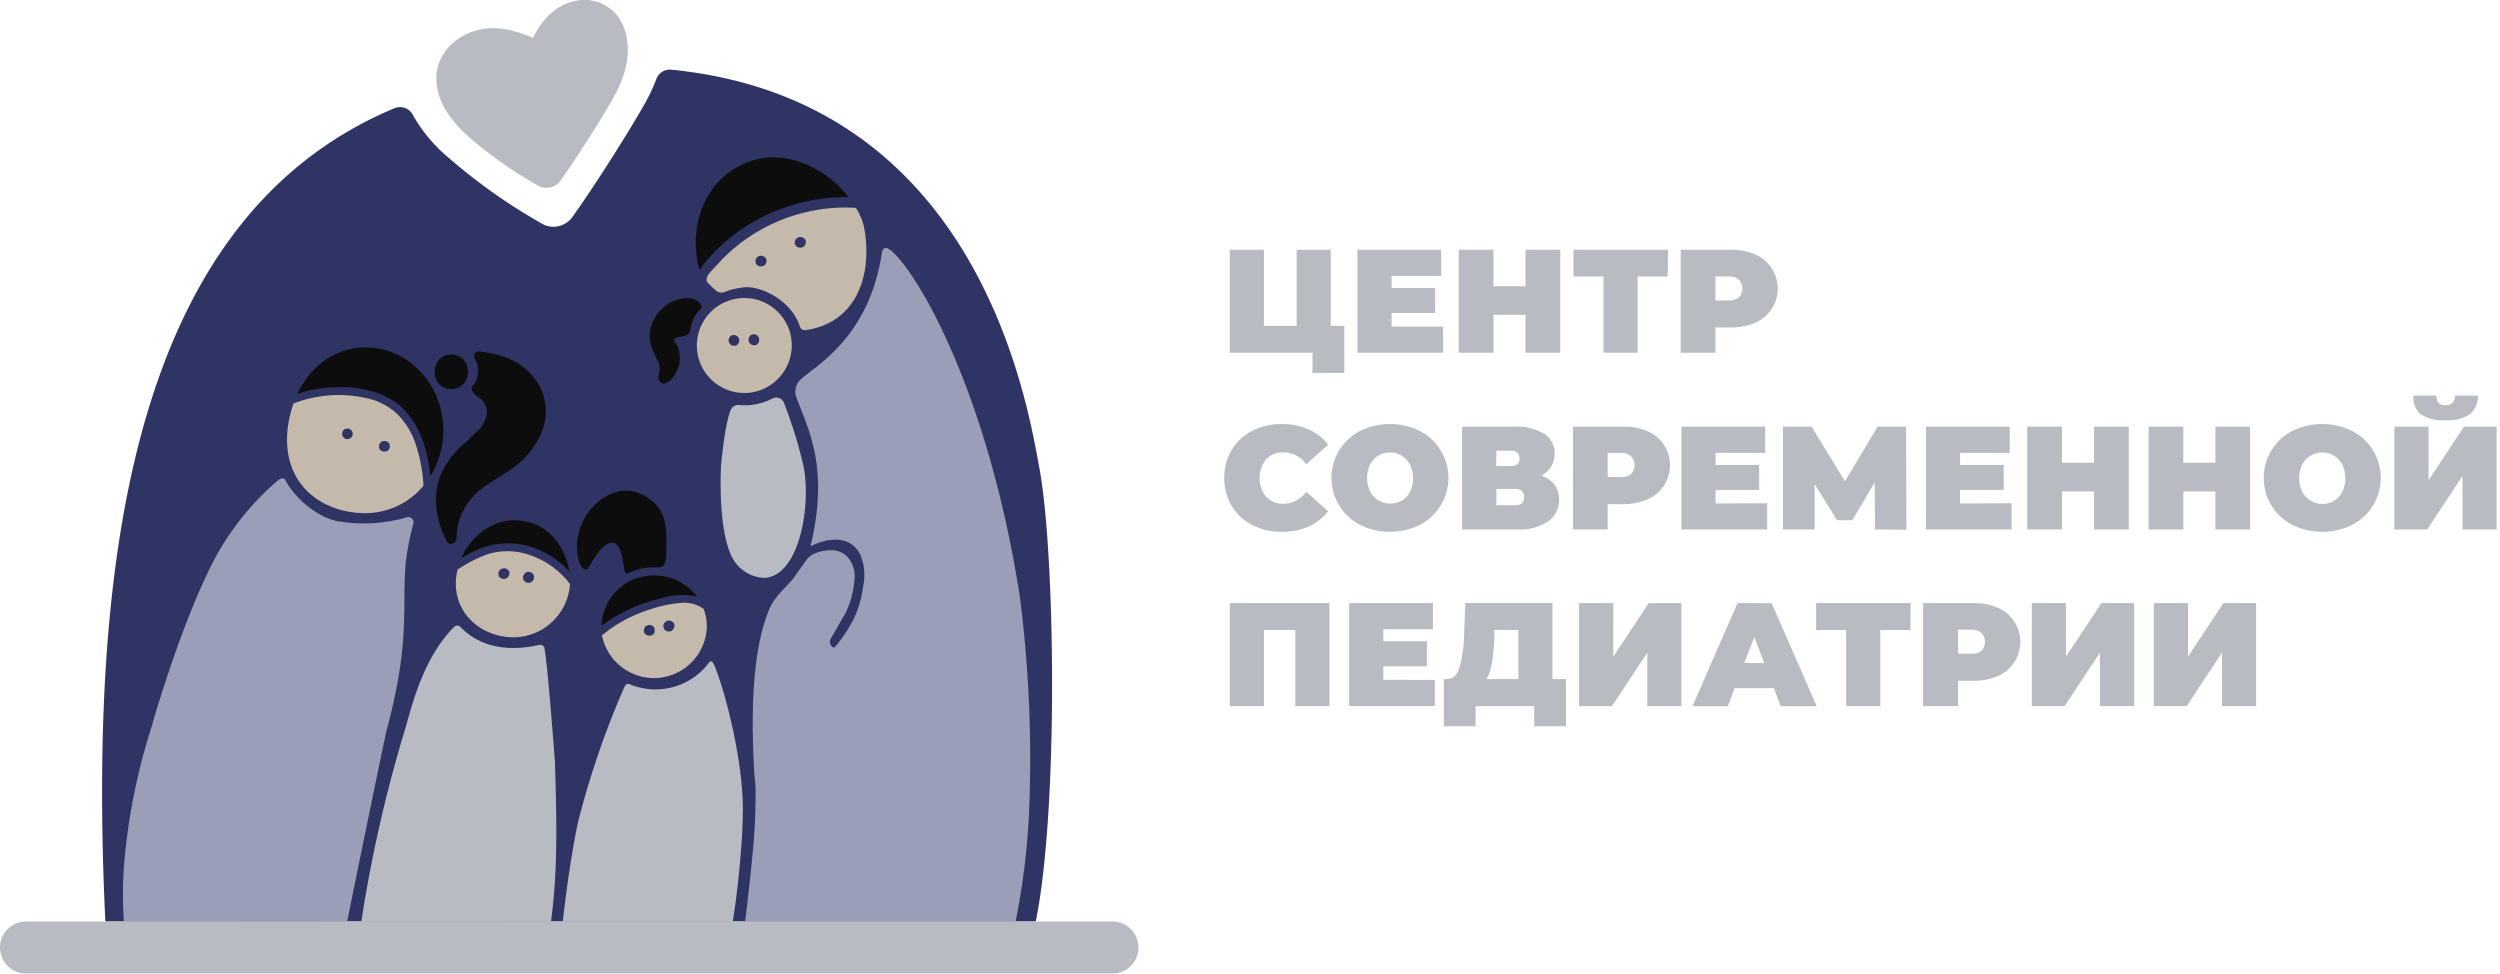 <svg xmlns="http://www.w3.org/2000/svg" viewBox="0 0 416 162">
  <defs>
    <style>
      .cls-1{fill: #303465;}
      .cls-2{fill:#b9bbc3;}
      .cls-3{fill:#0d0d0d;}
      .cls-4{fill: #C4B9AB;}
      .cls-5{fill: #9A9EB7;}
      .txt{fill:#b9bbc3}
    </style>
  </defs>
  <g>
    <g>
      <g>
        <path class="cls-1" d="M172.35,153.33c3.8-18.57,3.22-61,.66-75.13-2-10.84-9.94-61.53-61.28-66.6a2.4,2.4,0,0,0-2.51,1.54,28.9,28.9,0,0,1-1.73,3.75c-2.57,4.65-9,14.76-12.39,19.41a3.9,3.9,0,0,1-4.55,1.12,93.71,93.71,0,0,1-15.7-11,25.55,25.55,0,0,1-6.15-7.3,2.41,2.41,0,0,0-3.07-1.11C23.47,35.68,14.48,89.42,17.53,153.33Z"></path>
      </g>
      <path id="heart" class="cls-2" d="M103.86,4.7A7,7,0,0,0,95.53.2c-3.3.76-5.41,3.25-6.85,6.11-3-1.31-6.25-2.16-9.48-1.23-3.72,1.06-6.65,4.1-6.58,8.12s2.73,7.27,5.67,9.83a69.33,69.33,0,0,0,11.51,8,2.87,2.87,0,0,0,3.35-.82c2.51-3.41,7.19-10.82,9.08-14.24S105.21,8.59,103.86,4.7Z"></path>
      <path id="line" class="txt" d="M185.11,162H4.33a4.33,4.33,0,1,1,0-8.66H185.11a4.33,4.33,0,1,1,0,8.66Z"></path>
      <path class="cls-3" d="M75.09,59c-3.69,0-3.7,5.73,0,5.73S78.78,59,75.09,59Z"></path>
      <path class="cls-3" d="M89.05,63.09c-2-2.61-4.71-4.08-9.22-4.59A.77.77,0,0,0,79,59.67a4,4,0,0,1-.3,4.48c-.79.94.73,1.79,1.15,2.11a2.89,2.89,0,0,1,.94,3.44,5.29,5.29,0,0,1-1,1.71c-.65.58-1.28,1.18-1.87,1.81l-.72.62c-2.95,2.59-5,6.06-4.62,10.21a15.3,15.3,0,0,0,1.75,6c.4.84,1.62.36,1.65-.45a10.11,10.11,0,0,1,2.55-6.76c1.8-2.12,4.43-3.24,6.64-4.84a13.8,13.8,0,0,0,5.11-6.45A9,9,0,0,0,89.05,63.09Z"></path>
      <path class="cls-3" d="M67.48,68.42c2.71,3,3.7,6.89,4.14,10.79a14.33,14.33,0,0,0,2.15-7.61c0-7.61-5.8-13.79-12.95-13.79-5.1,0-9.14,3.15-11.31,7.71a21.8,21.8,0,0,1,5.55-1.06C59.43,64.19,64.4,65.05,67.48,68.42Z"></path>
      <path class="cls-4" d="M69.08,73.65a12.73,12.73,0,0,0-3-4.78A10.77,10.77,0,0,0,60.7,66.2a20.71,20.71,0,0,0-11.86.94,19,19,0,0,0-1,4.46c-.86,9.12,5.8,13.79,13,13.79a12.58,12.58,0,0,0,9.63-4.57A26.92,26.92,0,0,0,69.08,73.65Zm-11.27-.58a.88.88,0,0,1,0-1.76A.88.88,0,0,1,57.81,73.07Zm7,1.53a.75.75,0,0,1-.47.47.65.65,0,0,1-.34.07h-.08a.89.89,0,0,1-.45-.12l-.17-.13a.86.86,0,0,1-.23-.39l0-.24a.88.88,0,0,1,.26-.62.57.57,0,0,1,.28-.18.66.66,0,0,1,.34-.08H64a.89.89,0,0,1,.45.12l.18.14a.84.84,0,0,1,.22.39l0,.23A.65.65,0,0,1,64.83,74.6Z"></path>
      <path class="cls-5" d="M57.78,153.33c1.79-9.06,6.37-31.07,6.47-31.47,4.12-15.35,2.59-20.35,3.26-28.29a49.55,49.55,0,0,1,1.28-6.49.86.86,0,0,0-1.11-1,25.4,25.4,0,0,1-11.62.62c-3-.56-6.86-3.55-8.62-6.87-.25-.47-.87-.15-1.28.18a45.74,45.74,0,0,0-9.49,11.3c-5.13,8.73-10.23,25.23-11.42,29.55a103.17,103.17,0,0,0-4.64,23.44,67.86,67.86,0,0,0,0,9Z"></path>
      <path class="cls-3" d="M89.66,91.49a15.34,15.34,0,0,1,5.09,3.59c-.9-4.94-4.24-8.51-9.19-8.51-3.8,0-7.24,2.73-8.8,6.29a21.29,21.29,0,0,1,3.45-1.71A12.86,12.86,0,0,1,89.66,91.49Z"></path>
      <path class="cls-4" d="M86.66,91.94a11.25,11.25,0,0,0-5.64.32,23.75,23.75,0,0,0-4.88,2.52,9.59,9.59,0,0,0-.29,2.33c0,5.33,4.51,8.94,9.68,8.94a9.47,9.47,0,0,0,9.31-8.87A14,14,0,0,0,86.66,91.94Zm-2,3.85a.59.59,0,0,1-.18.29.75.75,0,0,1-.28.18.67.67,0,0,1-.34.07H83.8a.89.89,0,0,1-.45-.12l-.18-.13a1,1,0,0,1-.23-.39l0-.24a.68.68,0,0,1,.08-.34.64.64,0,0,1,.18-.28.59.59,0,0,1,.29-.18.63.63,0,0,1,.34-.08h.08a.83.83,0,0,1,.44.12l.18.14a.86.86,0,0,1,.23.39l0,.23A.66.66,0,0,1,84.68,95.79Zm4.13.59a.59.59,0,0,1-.18.29l-.08.08a1,1,0,0,1-.39.23l-.24,0a.86.86,0,0,1-.44-.12l-.18-.14a.59.59,0,0,1-.18-.29.63.63,0,0,1-.08-.34.68.68,0,0,1,.08-.34.61.61,0,0,1,.18-.28l.08-.08a.86.86,0,0,1,.39-.23l.24,0a.86.86,0,0,1,.44.12l.18.14a.57.57,0,0,1,.18.28.68.68,0,0,1,.08.34A.66.66,0,0,1,88.81,96.38Z"></path>
      <path class="cls-2" d="M91.69,153.33c.87-6.79,1.11-12.69.65-26.58,0,0-1.22-16.42-1.75-18.9a.72.72,0,0,0-.86-.55c-2,.47-8.55,1.79-13.14-3a.72.72,0,0,0-1,0c-5.58,5.52-7.37,14.58-8.32,17.48a231,231,0,0,0-7.15,31.58Z"></path>
      <path class="cls-3" d="M108.09,83.07a6.27,6.27,0,0,0-4.28-1.42c-2.12,0-7.21,2.51-7.79,8.67-.08.87.06,4.5,1.61,4.45.36,0,2.33-4.83,4.5-4.44.48.09.79.6,1,1a15.28,15.28,0,0,1,.72,3.15c0,.35.15,1.16.72.9,3-1.38,4.33-.83,5.32-1,1.2-.25,1-2.7,1-4.11C110.94,87.44,110.62,84.8,108.09,83.07Z"></path>
      <path class="cls-3" d="M116,99.31a8.86,8.86,0,0,0-7.12-3.56,8.68,8.68,0,0,0-8.78,8.38A25.8,25.8,0,0,1,108.4,100C110.66,99.27,113.59,98.6,116,99.31Z"></path>
      <path class="cls-4" d="M117.09,101.33a5.45,5.45,0,0,0-3.79-1,20.14,20.14,0,0,0-5.13,1.08,23.21,23.21,0,0,0-8,4.31,8.81,8.81,0,0,0,17.45-1.42A8.27,8.27,0,0,0,117.09,101.33Zm-8.17,3.9a.78.78,0,0,1-.46.46.68.68,0,0,1-.34.08H108a.89.89,0,0,1-.45-.12l-.18-.14a1,1,0,0,1-.23-.39l0-.23a.66.66,0,0,1,.08-.34.68.68,0,0,1,.18-.29.79.79,0,0,1,.29-.18A.63.63,0,0,1,108,104h.08a.83.83,0,0,1,.44.12l.18.13a.86.86,0,0,1,.23.39l0,.24A.68.68,0,0,1,108.92,105.23Zm3.23-.75a.59.59,0,0,1-.18.29l-.08.08a1,1,0,0,1-.39.23l-.24,0a.86.86,0,0,1-.44-.12l-.18-.14a.61.61,0,0,1-.18-.28.68.68,0,0,1-.08-.34.63.63,0,0,1,.08-.34.59.59,0,0,1,.18-.29l.08-.08a.86.86,0,0,1,.39-.23l.24,0a.86.86,0,0,1,.44.12l.18.14a.57.57,0,0,1,.18.28.68.68,0,0,1,.08.34A.66.66,0,0,1,112.15,104.48Z"></path>
      <path class="cls-2" d="M121.94,153.33c1.08-6.81,1.88-16.06,1.62-20.77-.52-9.33-3.78-20.24-4.94-22.33a.34.34,0,0,0-.56-.07,11.13,11.13,0,0,1-13.19,3.73c-.5-.24-.78,0-1,.49a144.55,144.55,0,0,0-7.63,22.19c-.94,4.13-2.09,11.93-2.58,16.76Z"></path>
      <path class="cls-2" d="M133.6,77.12A76,76,0,0,0,130.44,67a1.39,1.39,0,0,0-1.89-.7,9.91,9.91,0,0,1-5.42,1.11,1.37,1.37,0,0,0-1.55.84c-.59,1.52-1.11,4.18-1.62,9.38v.1c-.18,5.49.13,11.34,1.77,14.82a6.3,6.3,0,0,0,5.58,3.61C133.31,95.64,135.07,83.18,133.6,77.12Z"></path>
      <path class="cls-3" d="M116.53,50.57c-1-1.58-4-1-5.62.17s-3.93,4.08-2.14,7.87c.23.5.55,1.17.78,1.68a2.68,2.68,0,0,1,.08,2,1.31,1.31,0,0,0,.25,1.29c.48.46,1.06.18,1.49-.17a5,5,0,0,0,1.35-5.79c-.23-.54-1-1.07-.16-1.41.56-.22,1.55-.22,2-.67s.33-2.6,2.05-4.17C116.91,51.09,116.68,50.81,116.53,50.57Z"></path>
      <path class="cls-4" d="M131.63,56.08a7.9,7.9,0,1,0-6.45,9.2A7.94,7.94,0,0,0,131.63,56.08Zm-8.61.61a.94.94,0,0,1-.13.44l-.13.18a.86.86,0,0,1-.39.23l-.24,0a.68.68,0,0,1-.34-.08.78.78,0,0,1-.46-.46.68.68,0,0,1-.08-.34V56.6a.88.88,0,0,1,.12-.44l.14-.18a1,1,0,0,1,.39-.23l.23,0a.66.66,0,0,1,.34.08.68.68,0,0,1,.29.18.79.79,0,0,1,.18.29.73.73,0,0,1,.08.33Zm3.31-.09a.86.86,0,0,1-.12.44l-.14.18a1,1,0,0,1-.38.23l-.24,0a.68.68,0,0,1-.34-.08.57.57,0,0,1-.28-.18.88.88,0,0,1-.26-.62v-.09a.86.86,0,0,1,.12-.44l.14-.18a.86.86,0,0,1,.39-.23l.23,0a.66.66,0,0,1,.34.08.57.57,0,0,1,.28.18.88.88,0,0,1,.26.62Z"></path>
      <path class="cls-3" d="M120.37,40.51a30.82,30.82,0,0,1,20.85-7.7C137.48,28,131,24.94,125.33,26.67,118,28.92,114.55,36.51,116.17,44a6.66,6.66,0,0,0,.26.9,14.67,14.67,0,0,1,1.37-1.77A28.67,28.67,0,0,1,120.37,40.51Z"></path>
      <path class="cls-4" d="M143.72,37.54a10,10,0,0,0-1.3-2.95,28.5,28.5,0,0,0-4.62.09,29,29,0,0,0-11.51,3.73A28.19,28.19,0,0,0,121.37,42a26.38,26.38,0,0,0-2.1,2.13c-.58.65-1.74,1.57-1.7,2.49,0,.4,1.15,1.34,1.61,1.76a1.33,1.33,0,0,0,1.4.2,12.59,12.59,0,0,1,3.51-.79c2.82-.09,7.66,2.31,9,6.53h0a.86.86,0,0,0,.93.62,13.06,13.06,0,0,0,2.08-.46C143.38,52.22,145.13,44.33,143.72,37.54Zm-16.26,6.25a.61.61,0,0,1-.18.28.57.57,0,0,1-.28.18.68.68,0,0,1-.34.08h-.09a.86.86,0,0,1-.44-.12l-.18-.14a1,1,0,0,1-.23-.39l0-.23a.63.63,0,0,1,.08-.34.59.59,0,0,1,.18-.29.64.64,0,0,1,.28-.18.68.68,0,0,1,.34-.08h.09a.86.86,0,0,1,.44.12l.18.14a.86.86,0,0,1,.23.39l0,.24A.68.68,0,0,1,127.46,43.79ZM134,40.67a.78.78,0,0,1-.46.46.68.68,0,0,1-.34.08h-.09a.86.86,0,0,1-.44-.12l-.18-.14a1,1,0,0,1-.23-.39l0-.23a.66.66,0,0,1,.08-.34.59.59,0,0,1,.18-.29.75.75,0,0,1,.28-.18.81.81,0,0,1,.34-.08h.09a1,1,0,0,1,.44.13l.18.13a.86.86,0,0,1,.23.39l0,.24A.68.68,0,0,1,134,40.67Z"></path>
      <path class="cls-5" d="M124,153.33h45a121.09,121.09,0,0,0,2.18-17,211.7,211.7,0,0,0-1.47-37c-5.64-36.32-18.52-56.27-22-58-.62-.3-.9.35-.94.6-2.11,14.2-11,18.9-13.42,21.11a2.78,2.78,0,0,0-.89,2.94c2.11,5.62,5.51,11.84,2.45,24.73a.11.11,0,0,0,.17.12,8.44,8.44,0,0,1,3.42-1,5.34,5.34,0,0,1,2.73.44,4.6,4.6,0,0,1,1.9,2,8.7,8.7,0,0,1,.52,5.2,19.2,19.2,0,0,1-1.51,5.36,24.44,24.44,0,0,1-3.16,4.78c-.44.56-1.19-.76-.76-1.31l2.49-4.31a14.89,14.89,0,0,0,1.42-5.09,5.1,5.1,0,0,0-.79-3.84,3.62,3.62,0,0,0-3.1-1.5c-1.41,0-3.21.51-3.92,1.46-.18.25-1.6,2.19-1.75,2.44-1.27,2-3.52,3.4-4.6,6-1.52,3.74-3.43,11-2.44,27.36,0,.17.18,1.57.19,2.07a99.07,99.07,0,0,1-.48,11.08C124.85,146.15,124.35,150.33,124,153.33Z"></path>
      <path class="txt" d="M223.69,54.22v7.84H218.4V58.7H204.64V41.56h5.68V54.22h5.44V41.56h5.68V54.22Z"></path>
      <path class="txt" d="M240.13,54.34V58.7H225.87V41.56h13.94v4.36h-8.25v2h7.25v4.16h-7.25v2.25Z"></path>
      <path class="txt" d="M259.63,41.56V58.7h-5.78V52.38h-5.34V58.7h-5.78V41.56h5.78v6.07h5.34V41.56Z"></path>
      <path class="txt" d="M277.51,46h-5V58.7h-5.68V46h-5V41.56h15.73Z"></path>
      <path class="txt" d="M292.06,42.34a6,6,0,0,1,2.72,2.26,6.18,6.18,0,0,1-2.72,9.11,10.13,10.13,0,0,1-4.14.78h-2.47V58.7h-5.78V41.56h8.25A10.13,10.13,0,0,1,292.06,42.34Zm-2.74,7.17a2.16,2.16,0,0,0,0-3,2.58,2.58,0,0,0-1.77-.52h-2.1v4h2.1A2.58,2.58,0,0,0,289.32,49.51Z"></path>
      <path class="txt" d="M208.36,87.35a8.6,8.6,0,0,1-3.42-3.18,9.39,9.39,0,0,1,0-9.29,8.6,8.6,0,0,1,3.42-3.18,10.41,10.41,0,0,1,4.9-1.14,10.92,10.92,0,0,1,4.46.88A8.35,8.35,0,0,1,221,74l-3.65,3.26a4.68,4.68,0,0,0-3.75-2,3.83,3.83,0,0,0-2.91,1.16,5,5,0,0,0,0,6.25,3.79,3.79,0,0,0,2.91,1.16,4.68,4.68,0,0,0,3.75-2L221,85.06a8.35,8.35,0,0,1-3.23,2.55,10.76,10.76,0,0,1-4.46.88A10.41,10.41,0,0,1,208.36,87.35Z"></path>
      <path class="txt" d="M226.31,87.34a8.8,8.8,0,0,1,0-15.63,11.34,11.34,0,0,1,9.95,0,8.8,8.8,0,0,1,0,15.63,11.34,11.34,0,0,1-9.95,0Zm6.92-4a3.74,3.74,0,0,0,1.39-1.5,5.28,5.28,0,0,0,0-4.53,3.78,3.78,0,0,0-1.39-1.49,3.64,3.64,0,0,0-1.94-.53,3.7,3.7,0,0,0-1.95.53A3.75,3.75,0,0,0,228,77.26a5.19,5.19,0,0,0,0,4.53,3.63,3.63,0,0,0,3.33,2A3.64,3.64,0,0,0,233.23,83.29Z"></path>
      <path class="txt" d="M258.67,80.64a4,4,0,0,1,.76,2.49,4.29,4.29,0,0,1-1.82,3.64,8.63,8.63,0,0,1-5.16,1.33h-9.16V71H252a8.8,8.8,0,0,1,4.93,1.18,3.75,3.75,0,0,1,1.75,3.31,4,4,0,0,1-.57,2.15,4.43,4.43,0,0,1-1.63,1.52A4.51,4.51,0,0,1,258.67,80.64Zm-9.7-3.1h2.45c1,0,1.42-.41,1.42-1.25s-.47-1.3-1.42-1.3H249Zm4.63,5.15c0-.89-.47-1.33-1.42-1.33H249v2.7h3.21C253.13,84.06,253.6,83.6,253.6,82.69Z"></path>
      <path class="txt" d="M274.13,71.74a6.17,6.17,0,0,1,0,11.36,10,10,0,0,1-4.14.79h-2.47V88.1h-5.78V71H270A10,10,0,0,1,274.13,71.74Zm-2.74,7.16a2.18,2.18,0,0,0,0-3,2.58,2.58,0,0,0-1.77-.53h-2.1v4h2.1A2.58,2.58,0,0,0,271.39,78.9Z"></path>
      <path class="txt" d="M294.05,83.74V88.1H279.79V71h13.94v4.36h-8.26v2h7.25v4.17h-7.25v2.25Z"></path>
      <path class="txt" d="M312,88.1l-.05-7.81-3.72,6.27h-2.55l-3.72-6V88.1h-5.27V71h4.76L307,80.09,312.42,71h4.75l.05,17.15Z"></path>
      <path class="txt" d="M334.73,83.74V88.1H320.48V71h13.94v4.36h-8.26v2h7.25v4.17h-7.25v2.25Z"></path>
      <path class="txt" d="M354.23,71V88.1h-5.78V81.78h-5.34V88.1h-5.78V71h5.78V77h5.34V71Z"></path>
      <path class="txt" d="M374.42,71V88.1h-5.78V81.78H363.3V88.1h-5.78V71h5.78V77h5.34V71Z"></path>
      <path class="txt" d="M381.45,87.34a8.79,8.79,0,0,1,0-15.63,11.31,11.31,0,0,1,9.94,0,8.79,8.79,0,0,1,0,15.63,11.31,11.31,0,0,1-9.94,0Zm6.92-4a3.72,3.72,0,0,0,1.38-1.5,5.19,5.19,0,0,0,0-4.53,3.75,3.75,0,0,0-1.38-1.49,3.85,3.85,0,0,0-3.9,0,3.75,3.75,0,0,0-1.38,1.49,5.28,5.28,0,0,0,0,4.53,3.8,3.8,0,0,0,5.28,1.5Z"></path>
      <path class="txt" d="M398.42,71h5.69v8.92L410,71h5.44V88.1h-5.68V79.21l-5.88,8.89h-5.47Zm4.41-2a3.91,3.91,0,0,1-1.25-3.16h3.85a1.77,1.77,0,0,0,.33,1.2,1.53,1.53,0,0,0,1.16.37,1.61,1.61,0,0,0,1.19-.37,1.67,1.67,0,0,0,.36-1.2h3.84A3.86,3.86,0,0,1,411,68.92a6.47,6.47,0,0,1-4.12,1A6.37,6.37,0,0,1,402.83,68.92Z"></path>
      <path class="txt" d="M221.22,100.35V117.5h-5.68V104.83h-5.22V117.5h-5.68V100.35Z"></path>
      <path class="txt" d="M238.76,113.14v4.36H224.5V100.35h13.94v4.36h-8.25v2h7.25v4.16h-7.25v2.26Z"></path>
      <path class="txt" d="M260.58,113v7.84h-5.29V117.5h-9.75v3.35h-5.29V113h.49c1,0,1.7-.63,2.11-1.88a22.29,22.29,0,0,0,.78-5.56l.2-5.22h14.5V113Zm-12.32-2.75a8.06,8.06,0,0,1-.9,2.75h5.29v-8.18h-4l0,1.23A31.75,31.75,0,0,1,248.26,110.26Z"></path>
      <path class="txt" d="M262.76,100.35h5.69v8.92l5.9-8.92h5.44V117.5h-5.68v-8.9l-5.88,8.9h-5.47Z"></path>
      <path class="txt" d="M295.17,114.51h-6.51l-1.15,3h-5.88l7.49-17.15h5.68l7.5,17.15h-6Zm-1.59-4.17L291.92,106l-1.67,4.31Z"></path>
      <path class="txt" d="M317.88,104.83h-5V117.5h-5.68V104.83h-5v-4.48h15.73Z"></path>
      <path class="txt" d="M332.43,101.13a6.18,6.18,0,0,1,0,11.37,10.13,10.13,0,0,1-4.14.78h-2.47v4.22H320V100.35h8.25A10.13,10.13,0,0,1,332.43,101.13Zm-2.74,7.17a2.16,2.16,0,0,0,0-3,2.58,2.58,0,0,0-1.77-.52h-2.1v4h2.1A2.58,2.58,0,0,0,329.69,108.3Z"></path>
      <path class="txt" d="M338.09,100.35h5.68v8.92l5.91-8.92h5.44V117.5h-5.69v-8.9l-5.88,8.9h-5.46Z"></path>
      <path class="txt" d="M358.4,100.35h5.68v8.92l5.9-8.92h5.44V117.5h-5.68v-8.9l-5.88,8.9H358.4Z"></path>
    </g>
  </g>
</svg>
